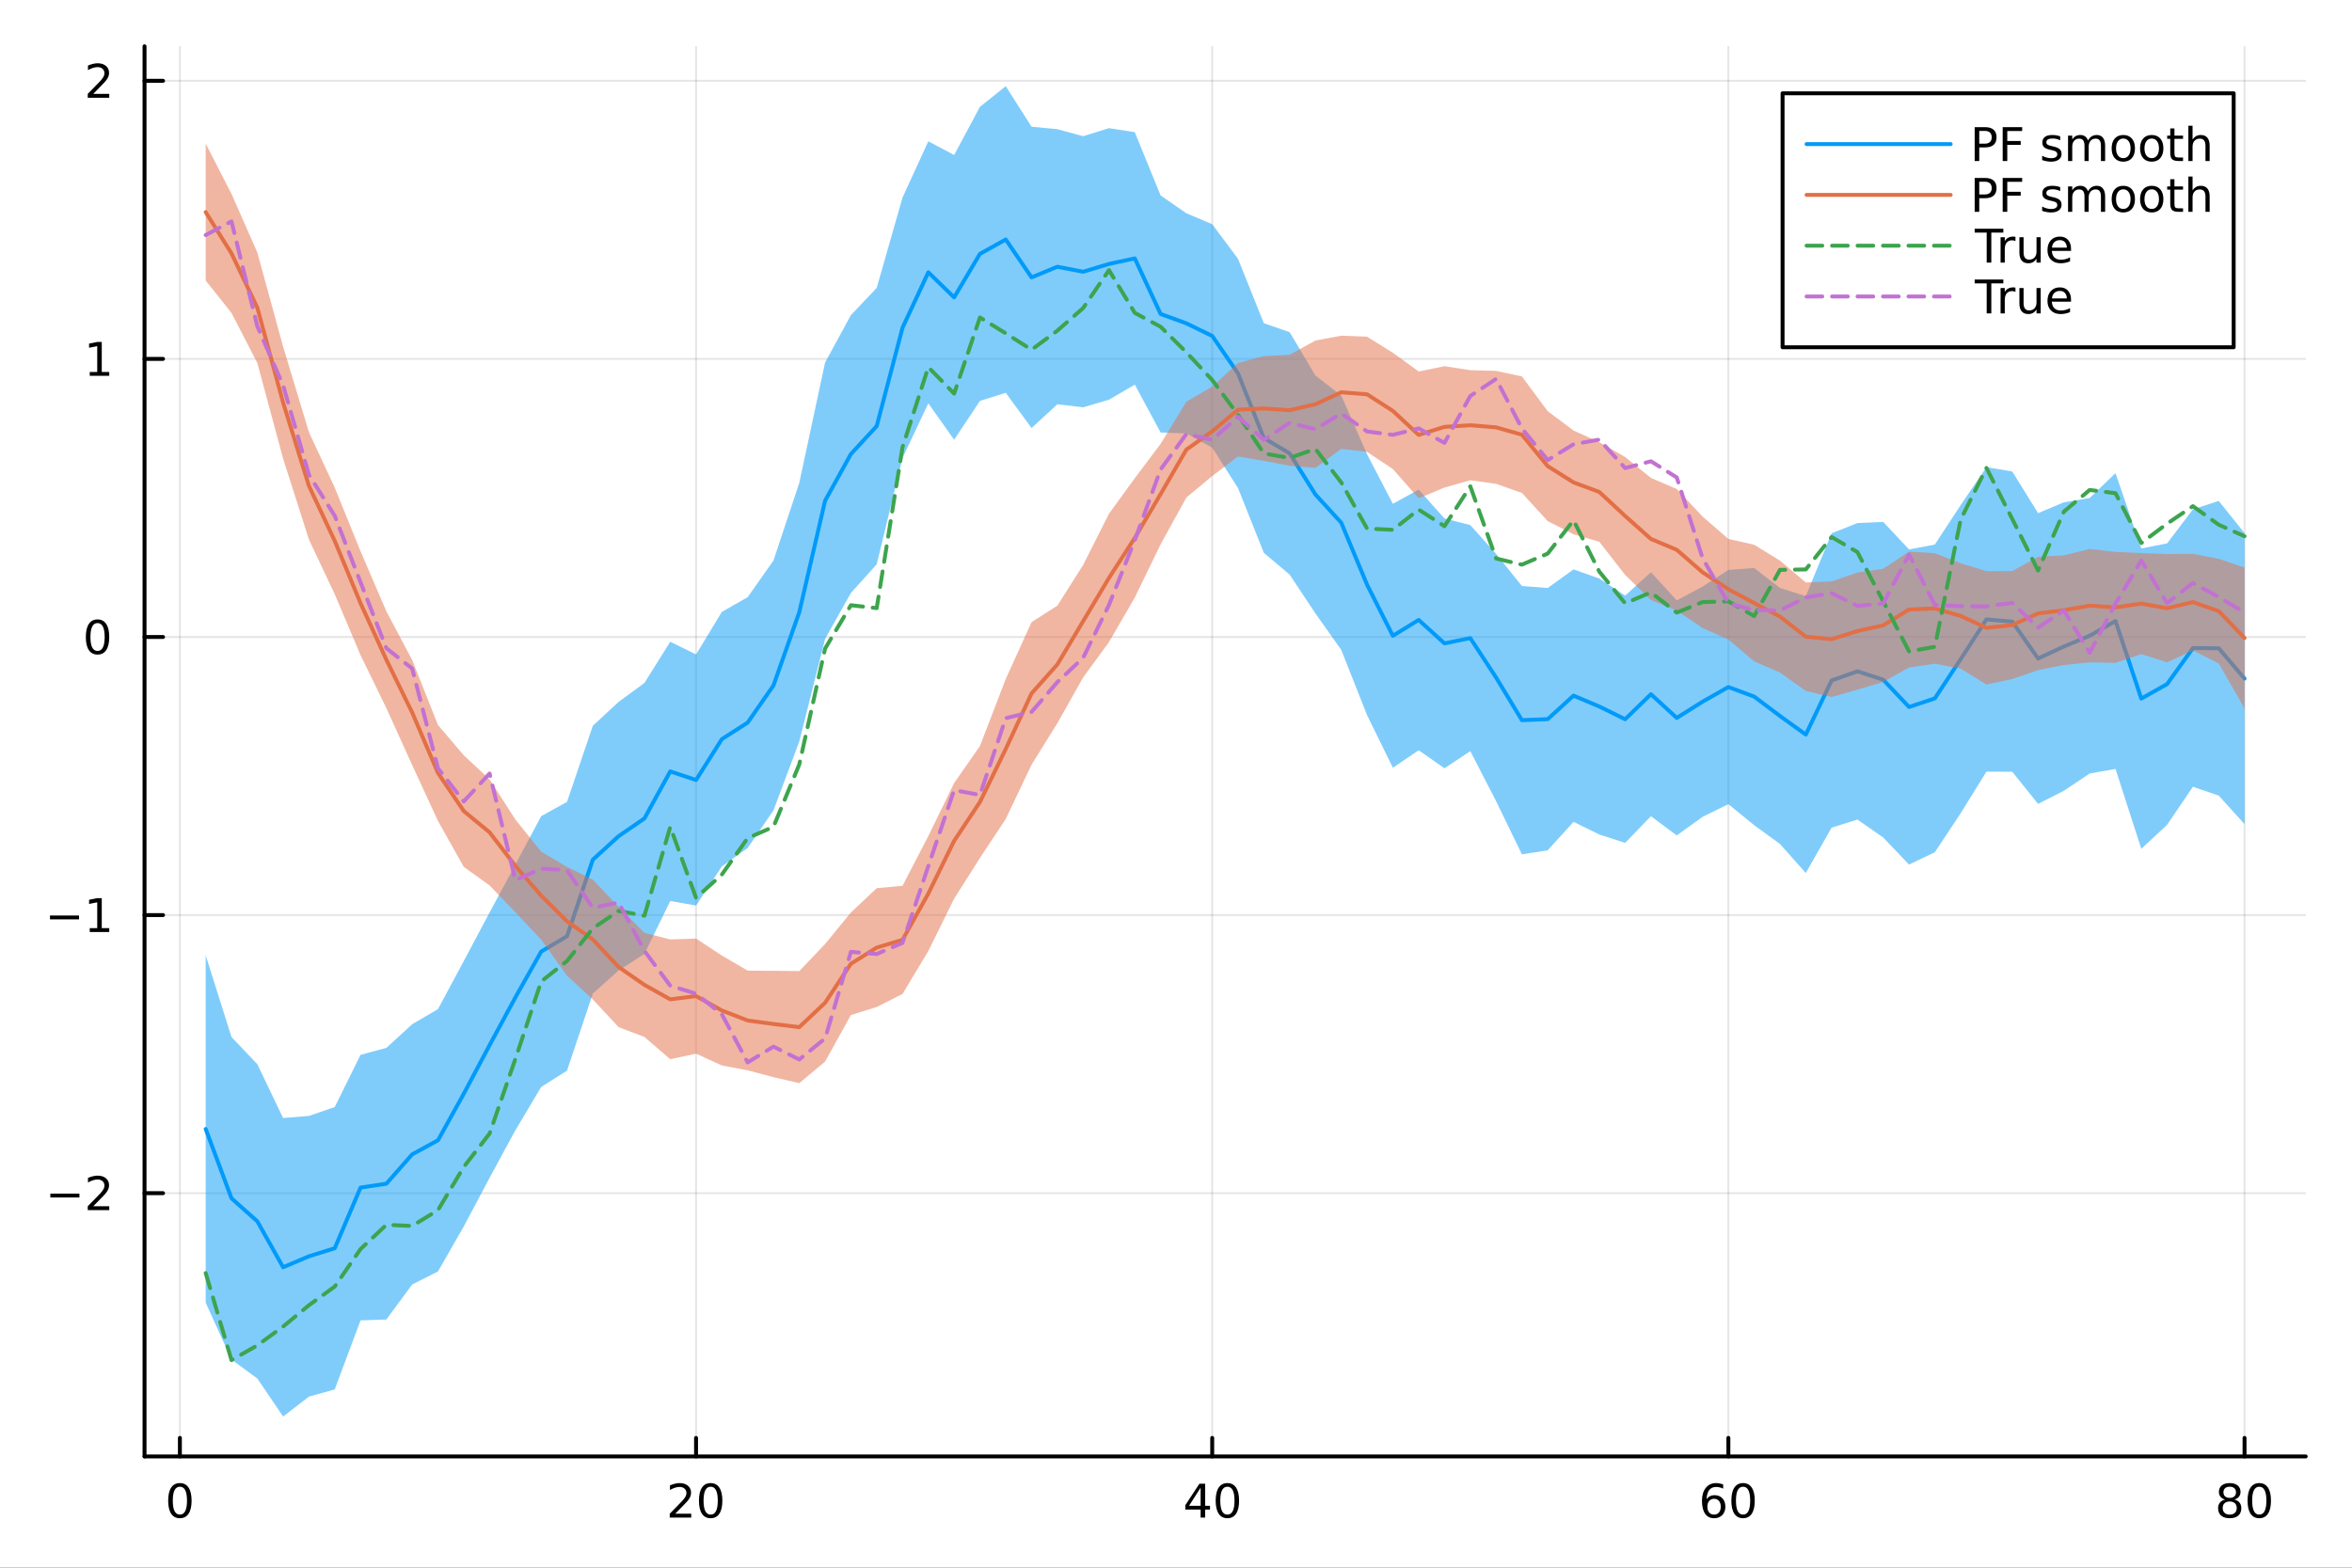 <?xml version="1.0" encoding="utf-8"?>
<svg xmlns="http://www.w3.org/2000/svg" xmlns:xlink="http://www.w3.org/1999/xlink" width="600" height="400" viewBox="0 0 2400 1600">
<rect x="0" y="0" width="2400" height="1600" fill="#333333" stroke="none"/>
<defs>
  <clipPath id="clip260">
    <rect x="0" y="0" width="2400" height="1600"/>
  </clipPath>
</defs>
<path clip-path="url(#clip260)" d="M0 1600 L2400 1600 L2400 0 L0 0  Z" fill="#ffffff" fill-rule="evenodd" fill-opacity="1"/>
<defs>
  <clipPath id="clip261">
    <rect x="480" y="0" width="1681" height="1600"/>
  </clipPath>
</defs>
<path clip-path="url(#clip260)" d="M147.478 1486.45 L2352.76 1486.45 L2352.76 47.244 L147.478 47.244  Z" fill="#ffffff" fill-rule="evenodd" fill-opacity="1"/>
<defs>
  <clipPath id="clip262">
    <rect x="147" y="47" width="2206" height="1440"/>
  </clipPath>
</defs>
<polyline clip-path="url(#clip262)" style="stroke:#000000; stroke-linecap:round; stroke-linejoin:round; stroke-width:2; stroke-opacity:0.1; fill:none" points="183.557,1486.45 183.557,47.244 "/>
<polyline clip-path="url(#clip262)" style="stroke:#000000; stroke-linecap:round; stroke-linejoin:round; stroke-width:2; stroke-opacity:0.1; fill:none" points="710.253,1486.45 710.253,47.244 "/>
<polyline clip-path="url(#clip262)" style="stroke:#000000; stroke-linecap:round; stroke-linejoin:round; stroke-width:2; stroke-opacity:0.1; fill:none" points="1236.95,1486.45 1236.95,47.244 "/>
<polyline clip-path="url(#clip262)" style="stroke:#000000; stroke-linecap:round; stroke-linejoin:round; stroke-width:2; stroke-opacity:0.1; fill:none" points="1763.65,1486.45 1763.65,47.244 "/>
<polyline clip-path="url(#clip262)" style="stroke:#000000; stroke-linecap:round; stroke-linejoin:round; stroke-width:2; stroke-opacity:0.1; fill:none" points="2290.34,1486.45 2290.34,47.244 "/>
<polyline clip-path="url(#clip262)" style="stroke:#000000; stroke-linecap:round; stroke-linejoin:round; stroke-width:2; stroke-opacity:0.1; fill:none" points="147.478,1217.77 2352.76,1217.77 "/>
<polyline clip-path="url(#clip262)" style="stroke:#000000; stroke-linecap:round; stroke-linejoin:round; stroke-width:2; stroke-opacity:0.1; fill:none" points="147.478,933.942 2352.76,933.942 "/>
<polyline clip-path="url(#clip262)" style="stroke:#000000; stroke-linecap:round; stroke-linejoin:round; stroke-width:2; stroke-opacity:0.1; fill:none" points="147.478,650.116 2352.76,650.116 "/>
<polyline clip-path="url(#clip262)" style="stroke:#000000; stroke-linecap:round; stroke-linejoin:round; stroke-width:2; stroke-opacity:0.1; fill:none" points="147.478,366.291 2352.76,366.291 "/>
<polyline clip-path="url(#clip262)" style="stroke:#000000; stroke-linecap:round; stroke-linejoin:round; stroke-width:2; stroke-opacity:0.1; fill:none" points="147.478,82.465 2352.76,82.465 "/>
<polyline clip-path="url(#clip260)" style="stroke:#000000; stroke-linecap:round; stroke-linejoin:round; stroke-width:4; stroke-opacity:1; fill:none" points="147.478,1486.45 2352.76,1486.45 "/>
<polyline clip-path="url(#clip260)" style="stroke:#000000; stroke-linecap:round; stroke-linejoin:round; stroke-width:4; stroke-opacity:1; fill:none" points="183.557,1486.45 183.557,1467.55 "/>
<polyline clip-path="url(#clip260)" style="stroke:#000000; stroke-linecap:round; stroke-linejoin:round; stroke-width:4; stroke-opacity:1; fill:none" points="710.253,1486.45 710.253,1467.55 "/>
<polyline clip-path="url(#clip260)" style="stroke:#000000; stroke-linecap:round; stroke-linejoin:round; stroke-width:4; stroke-opacity:1; fill:none" points="1236.95,1486.45 1236.95,1467.55 "/>
<polyline clip-path="url(#clip260)" style="stroke:#000000; stroke-linecap:round; stroke-linejoin:round; stroke-width:4; stroke-opacity:1; fill:none" points="1763.65,1486.45 1763.65,1467.55 "/>
<polyline clip-path="url(#clip260)" style="stroke:#000000; stroke-linecap:round; stroke-linejoin:round; stroke-width:4; stroke-opacity:1; fill:none" points="2290.34,1486.45 2290.34,1467.55 "/>
<path clip-path="url(#clip260)" d="M183.557 1517.37 Q179.946 1517.37 178.117 1520.93 Q176.311 1524.47 176.311 1531.6 Q176.311 1538.71 178.117 1542.27 Q179.946 1545.82 183.557 1545.82 Q187.191 1545.82 188.996 1542.27 Q190.825 1538.71 190.825 1531.6 Q190.825 1524.47 188.996 1520.93 Q187.191 1517.37 183.557 1517.37 M183.557 1513.66 Q189.367 1513.66 192.422 1518.27 Q195.501 1522.85 195.501 1531.6 Q195.501 1540.33 192.422 1544.94 Q189.367 1549.52 183.557 1549.52 Q177.746 1549.52 174.668 1544.94 Q171.612 1540.33 171.612 1531.6 Q171.612 1522.85 174.668 1518.27 Q177.746 1513.66 183.557 1513.66 Z" fill="#000000" fill-rule="nonzero" fill-opacity="1" /><path clip-path="url(#clip260)" d="M689.026 1544.91 L705.346 1544.91 L705.346 1548.85 L683.401 1548.85 L683.401 1544.91 Q686.063 1542.16 690.647 1537.53 Q695.253 1532.88 696.434 1531.53 Q698.679 1529.01 699.559 1527.27 Q700.461 1525.51 700.461 1523.82 Q700.461 1521.07 698.517 1519.33 Q696.596 1517.6 693.494 1517.6 Q691.295 1517.6 688.841 1518.36 Q686.411 1519.13 683.633 1520.68 L683.633 1515.95 Q686.457 1514.82 688.911 1514.24 Q691.364 1513.66 693.401 1513.66 Q698.772 1513.66 701.966 1516.35 Q705.16 1519.03 705.16 1523.52 Q705.16 1525.65 704.35 1527.57 Q703.563 1529.47 701.457 1532.07 Q700.878 1532.74 697.776 1535.95 Q694.674 1539.15 689.026 1544.91 Z" fill="#000000" fill-rule="nonzero" fill-opacity="1" /><path clip-path="url(#clip260)" d="M725.16 1517.37 Q721.549 1517.37 719.721 1520.93 Q717.915 1524.47 717.915 1531.6 Q717.915 1538.71 719.721 1542.27 Q721.549 1545.82 725.16 1545.82 Q728.795 1545.82 730.6 1542.27 Q732.429 1538.71 732.429 1531.6 Q732.429 1524.47 730.6 1520.93 Q728.795 1517.37 725.16 1517.37 M725.16 1513.66 Q730.971 1513.66 734.026 1518.27 Q737.105 1522.85 737.105 1531.6 Q737.105 1540.33 734.026 1544.94 Q730.971 1549.52 725.16 1549.52 Q719.35 1549.52 716.272 1544.94 Q713.216 1540.33 713.216 1531.6 Q713.216 1522.85 716.272 1518.27 Q719.35 1513.66 725.16 1513.66 Z" fill="#000000" fill-rule="nonzero" fill-opacity="1" /><path clip-path="url(#clip260)" d="M1225.12 1518.36 L1213.32 1536.81 L1225.12 1536.81 L1225.12 1518.36 M1223.89 1514.29 L1229.77 1514.29 L1229.77 1536.81 L1234.7 1536.81 L1234.7 1540.7 L1229.77 1540.7 L1229.77 1548.85 L1225.12 1548.85 L1225.12 1540.7 L1209.52 1540.7 L1209.52 1536.19 L1223.89 1514.29 Z" fill="#000000" fill-rule="nonzero" fill-opacity="1" /><path clip-path="url(#clip260)" d="M1252.44 1517.37 Q1248.82 1517.37 1247 1520.93 Q1245.19 1524.47 1245.19 1531.6 Q1245.19 1538.71 1247 1542.27 Q1248.82 1545.82 1252.44 1545.82 Q1256.07 1545.82 1257.88 1542.27 Q1259.7 1538.71 1259.7 1531.6 Q1259.7 1524.47 1257.88 1520.93 Q1256.07 1517.37 1252.44 1517.37 M1252.44 1513.66 Q1258.25 1513.66 1261.3 1518.27 Q1264.38 1522.85 1264.38 1531.6 Q1264.38 1540.33 1261.3 1544.94 Q1258.25 1549.52 1252.44 1549.52 Q1246.63 1549.52 1243.55 1544.94 Q1240.49 1540.33 1240.49 1531.6 Q1240.49 1522.85 1243.55 1518.27 Q1246.63 1513.66 1252.44 1513.66 Z" fill="#000000" fill-rule="nonzero" fill-opacity="1" /><path clip-path="url(#clip260)" d="M1749.05 1529.7 Q1745.9 1529.7 1744.05 1531.86 Q1742.22 1534.01 1742.22 1537.76 Q1742.22 1541.49 1744.05 1543.66 Q1745.9 1545.82 1749.05 1545.82 Q1752.2 1545.82 1754.03 1543.66 Q1755.88 1541.49 1755.88 1537.76 Q1755.88 1534.01 1754.03 1531.86 Q1752.2 1529.7 1749.05 1529.7 M1758.33 1515.05 L1758.33 1519.31 Q1756.57 1518.48 1754.77 1518.04 Q1752.99 1517.6 1751.23 1517.6 Q1746.6 1517.6 1744.14 1520.72 Q1741.71 1523.85 1741.37 1530.17 Q1742.73 1528.15 1744.79 1527.09 Q1746.85 1526 1749.33 1526 Q1754.54 1526 1757.55 1529.17 Q1760.58 1532.32 1760.58 1537.76 Q1760.58 1543.08 1757.43 1546.3 Q1754.28 1549.52 1749.05 1549.52 Q1743.06 1549.52 1739.88 1544.94 Q1736.71 1540.33 1736.71 1531.6 Q1736.71 1523.41 1740.6 1518.55 Q1744.49 1513.66 1751.04 1513.66 Q1752.8 1513.66 1754.58 1514.01 Q1756.39 1514.36 1758.33 1515.05 Z" fill="#000000" fill-rule="nonzero" fill-opacity="1" /><path clip-path="url(#clip260)" d="M1778.63 1517.37 Q1775.02 1517.37 1773.19 1520.93 Q1771.39 1524.47 1771.39 1531.6 Q1771.39 1538.71 1773.19 1542.27 Q1775.02 1545.82 1778.63 1545.82 Q1782.27 1545.82 1784.07 1542.27 Q1785.9 1538.71 1785.9 1531.6 Q1785.9 1524.47 1784.07 1520.93 Q1782.27 1517.37 1778.63 1517.37 M1778.63 1513.66 Q1784.44 1513.66 1787.5 1518.27 Q1790.58 1522.85 1790.58 1531.6 Q1790.58 1540.33 1787.5 1544.94 Q1784.44 1549.52 1778.63 1549.52 Q1772.82 1549.52 1769.75 1544.94 Q1766.69 1540.33 1766.69 1531.6 Q1766.69 1522.85 1769.75 1518.27 Q1772.82 1513.66 1778.63 1513.66 Z" fill="#000000" fill-rule="nonzero" fill-opacity="1" /><path clip-path="url(#clip260)" d="M2275.22 1532.44 Q2271.88 1532.44 2269.96 1534.22 Q2268.06 1536 2268.06 1539.13 Q2268.06 1542.25 2269.96 1544.03 Q2271.88 1545.82 2275.22 1545.82 Q2278.55 1545.82 2280.47 1544.03 Q2282.39 1542.23 2282.39 1539.13 Q2282.39 1536 2280.47 1534.22 Q2278.57 1532.44 2275.22 1532.44 M2270.54 1530.45 Q2267.53 1529.7 2265.84 1527.64 Q2264.17 1525.58 2264.17 1522.62 Q2264.17 1518.48 2267.11 1516.07 Q2270.08 1513.66 2275.22 1513.66 Q2280.38 1513.66 2283.32 1516.07 Q2286.26 1518.48 2286.26 1522.62 Q2286.26 1525.58 2284.57 1527.64 Q2282.9 1529.7 2279.91 1530.45 Q2283.29 1531.23 2285.17 1533.52 Q2287.07 1535.82 2287.07 1539.13 Q2287.07 1544.15 2283.99 1546.83 Q2280.93 1549.52 2275.22 1549.52 Q2269.5 1549.52 2266.42 1546.83 Q2263.36 1544.15 2263.36 1539.13 Q2263.36 1535.82 2265.26 1533.52 Q2267.16 1531.23 2270.54 1530.45 M2268.83 1523.06 Q2268.83 1525.75 2270.49 1527.25 Q2272.18 1528.76 2275.22 1528.76 Q2278.22 1528.76 2279.91 1527.25 Q2281.63 1525.75 2281.63 1523.06 Q2281.63 1520.38 2279.91 1518.87 Q2278.22 1517.37 2275.22 1517.37 Q2272.18 1517.37 2270.49 1518.87 Q2268.83 1520.38 2268.83 1523.06 Z" fill="#000000" fill-rule="nonzero" fill-opacity="1" /><path clip-path="url(#clip260)" d="M2305.38 1517.37 Q2301.77 1517.37 2299.94 1520.93 Q2298.13 1524.47 2298.13 1531.6 Q2298.13 1538.71 2299.94 1542.27 Q2301.77 1545.82 2305.38 1545.82 Q2309.01 1545.82 2310.82 1542.27 Q2312.65 1538.71 2312.65 1531.6 Q2312.65 1524.47 2310.82 1520.93 Q2309.01 1517.37 2305.38 1517.37 M2305.38 1513.66 Q2311.19 1513.66 2314.24 1518.27 Q2317.32 1522.85 2317.32 1531.6 Q2317.32 1540.33 2314.24 1544.94 Q2311.19 1549.52 2305.38 1549.52 Q2299.57 1549.52 2296.49 1544.94 Q2293.43 1540.33 2293.43 1531.6 Q2293.43 1522.85 2296.49 1518.27 Q2299.57 1513.66 2305.38 1513.66 Z" fill="#000000" fill-rule="nonzero" fill-opacity="1" /><polyline clip-path="url(#clip260)" style="stroke:#000000; stroke-linecap:round; stroke-linejoin:round; stroke-width:4; stroke-opacity:1; fill:none" points="147.478,1486.45 147.478,47.244 "/>
<polyline clip-path="url(#clip260)" style="stroke:#000000; stroke-linecap:round; stroke-linejoin:round; stroke-width:4; stroke-opacity:1; fill:none" points="147.478,1217.77 166.376,1217.77 "/>
<polyline clip-path="url(#clip260)" style="stroke:#000000; stroke-linecap:round; stroke-linejoin:round; stroke-width:4; stroke-opacity:1; fill:none" points="147.478,933.942 166.376,933.942 "/>
<polyline clip-path="url(#clip260)" style="stroke:#000000; stroke-linecap:round; stroke-linejoin:round; stroke-width:4; stroke-opacity:1; fill:none" points="147.478,650.116 166.376,650.116 "/>
<polyline clip-path="url(#clip260)" style="stroke:#000000; stroke-linecap:round; stroke-linejoin:round; stroke-width:4; stroke-opacity:1; fill:none" points="147.478,366.291 166.376,366.291 "/>
<polyline clip-path="url(#clip260)" style="stroke:#000000; stroke-linecap:round; stroke-linejoin:round; stroke-width:4; stroke-opacity:1; fill:none" points="147.478,82.465 166.376,82.465 "/>
<path clip-path="url(#clip260)" d="M51.362 1218.22 L81.038 1218.22 L81.038 1222.15 L51.362 1222.15 L51.362 1218.22 Z" fill="#000000" fill-rule="nonzero" fill-opacity="1" /><path clip-path="url(#clip260)" d="M95.159 1231.11 L111.478 1231.11 L111.478 1235.05 L89.534 1235.05 L89.534 1231.11 Q92.196 1228.36 96.779 1223.73 Q101.385 1219.08 102.566 1217.73 Q104.811 1215.21 105.691 1213.47 Q106.594 1211.71 106.594 1210.02 Q106.594 1207.27 104.649 1205.53 Q102.728 1203.8 99.626 1203.8 Q97.427 1203.8 94.973 1204.56 Q92.543 1205.33 89.765 1206.88 L89.765 1202.15 Q92.589 1201.02 95.043 1200.44 Q97.496 1199.86 99.534 1199.86 Q104.904 1199.86 108.098 1202.55 Q111.293 1205.23 111.293 1209.72 Q111.293 1211.85 110.483 1213.77 Q109.696 1215.67 107.589 1218.27 Q107.01 1218.94 103.909 1222.15 Q100.807 1225.35 95.159 1231.11 Z" fill="#000000" fill-rule="nonzero" fill-opacity="1" /><path clip-path="url(#clip260)" d="M50.992 934.393 L80.668 934.393 L80.668 938.329 L50.992 938.329 L50.992 934.393 Z" fill="#000000" fill-rule="nonzero" fill-opacity="1" /><path clip-path="url(#clip260)" d="M91.571 947.287 L99.21 947.287 L99.21 920.921 L90.899 922.588 L90.899 918.329 L99.163 916.662 L103.839 916.662 L103.839 947.287 L111.478 947.287 L111.478 951.222 L91.571 951.222 L91.571 947.287 Z" fill="#000000" fill-rule="nonzero" fill-opacity="1" /><path clip-path="url(#clip260)" d="M99.534 635.915 Q95.922 635.915 94.094 639.48 Q92.288 643.021 92.288 650.151 Q92.288 657.257 94.094 660.822 Q95.922 664.364 99.534 664.364 Q103.168 664.364 104.973 660.822 Q106.802 657.257 106.802 650.151 Q106.802 643.021 104.973 639.48 Q103.168 635.915 99.534 635.915 M99.534 632.211 Q105.344 632.211 108.399 636.818 Q111.478 641.401 111.478 650.151 Q111.478 658.878 108.399 663.484 Q105.344 668.068 99.534 668.068 Q93.723 668.068 90.645 663.484 Q87.589 658.878 87.589 650.151 Q87.589 641.401 90.645 636.818 Q93.723 632.211 99.534 632.211 Z" fill="#000000" fill-rule="nonzero" fill-opacity="1" /><path clip-path="url(#clip260)" d="M91.571 379.635 L99.21 379.635 L99.21 353.27 L90.899 354.936 L90.899 350.677 L99.163 349.011 L103.839 349.011 L103.839 379.635 L111.478 379.635 L111.478 383.571 L91.571 383.571 L91.571 379.635 Z" fill="#000000" fill-rule="nonzero" fill-opacity="1" /><path clip-path="url(#clip260)" d="M95.159 95.81 L111.478 95.81 L111.478 99.745 L89.534 99.745 L89.534 95.81 Q92.196 93.055 96.779 88.425 Q101.385 83.773 102.566 82.43 Q104.811 79.907 105.691 78.171 Q106.594 76.412 106.594 74.722 Q106.594 71.967 104.649 70.231 Q102.728 68.495 99.626 68.495 Q97.427 68.495 94.973 69.259 Q92.543 70.023 89.765 71.574 L89.765 66.852 Q92.589 65.717 95.043 65.138 Q97.496 64.56 99.534 64.56 Q104.904 64.56 108.098 67.245 Q111.293 69.93 111.293 74.421 Q111.293 76.55 110.483 78.472 Q109.696 80.37 107.589 82.963 Q107.01 83.634 103.909 86.851 Q100.807 90.046 95.159 95.81 Z" fill="#000000" fill-rule="nonzero" fill-opacity="1" /><path clip-path="url(#clip262)" d="M209.891 1329.54 L236.226 1387.59 L262.561 1406.89 L288.896 1445.72 L315.231 1425.43 L341.566 1418.05 L367.9 1347.6 L394.235 1346.7 L420.57 1310.99 L446.905 1297.66 L473.24 1251.73 L499.574 1202.1 L525.909 1153.53 L552.244 1109.38 L578.579 1092.68 L604.914 1014.06 L631.249 990.438 L657.583 973.569 L683.918 919.621 L710.253 924.208 L736.588 884.27 L762.923 865.491 L789.258 827.068 L815.592 756.794 L841.927 652.043 L868.262 605.191 L894.597 575.946 L920.932 467.341 L947.266 411.647 L973.601 448.81 L999.936 409.161 L1026.27 400.898 L1052.61 436.864 L1078.94 412.616 L1105.28 415.697 L1131.61 407.956 L1157.95 392.545 L1184.28 441.4 L1210.61 442.361 L1236.95 456.887 L1263.28 498.117 L1289.62 564.2 L1315.95 586.442 L1342.29 626.091 L1368.62 663.275 L1394.96 729.853 L1421.29 783.593 L1447.63 765.721 L1473.96 784.141 L1500.3 766.593 L1526.63 817.689 L1552.97 871.956 L1579.3 867.831 L1605.64 838.801 L1631.97 851.688 L1658.31 860.243 L1684.64 833.019 L1710.98 852.647 L1737.31 833.695 L1763.65 820.729 L1789.98 842.203 L1816.32 861.39 L1842.65 890.989 L1868.99 844.714 L1895.32 836.475 L1921.65 854.762 L1947.99 882.383 L1974.32 869.806 L2000.66 830.043 L2026.99 787.537 L2053.33 787.681 L2079.66 820.449 L2106 807.065 L2132.33 789.457 L2158.67 784.769 L2185 866.29 L2211.34 841.813 L2237.67 802.971 L2264.01 812.012 L2290.34 841.094 L2290.34 544.108 L2264.01 511.245 L2237.67 519.846 L2211.34 554.574 L2185 559.727 L2158.67 482.861 L2132.33 508.249 L2106 512.635 L2079.66 523.725 L2053.33 481.211 L2026.99 476.781 L2000.66 515.543 L1974.32 555.767 L1947.99 560.736 L1921.65 532.685 L1895.32 533.837 L1868.99 544.291 L1842.65 608.427 L1816.32 600.102 L1789.98 579.702 L1763.65 581.693 L1737.31 598.614 L1710.98 612.772 L1684.64 584.013 L1658.31 607.867 L1631.97 590.463 L1605.64 581.115 L1579.3 600.109 L1552.97 598.077 L1526.63 565.293 L1500.3 535.913 L1473.96 529.135 L1447.63 499.695 L1421.29 514.187 L1394.96 463.637 L1368.62 403.666 L1342.29 383.305 L1315.95 338.984 L1289.62 329.88 L1263.28 264.115 L1236.95 228.813 L1210.61 217.697 L1184.28 199.452 L1157.95 134.906 L1131.61 130.805 L1105.28 139.004 L1078.94 131.852 L1052.61 129.321 L1026.27 87.976 L999.936 109.007 L973.601 158.215 L947.266 144.198 L920.932 201.635 L894.597 293.835 L868.262 321.619 L841.927 369.979 L815.592 492.807 L789.258 572.049 L762.923 609.489 L736.588 624.496 L710.253 667.91 L683.918 654.98 L657.583 697.025 L631.249 716.359 L604.914 740.736 L578.579 818.41 L552.244 832.97 L525.909 882.371 L499.574 931.284 L473.24 980.833 L446.905 1029.9 L420.57 1045.36 L394.235 1069.49 L367.9 1076.56 L341.566 1129.87 L315.231 1138.92 L288.896 1141.07 L262.561 1086.11 L236.226 1058.44 L209.891 975.015  Z" fill="#009af9" fill-rule="evenodd" fill-opacity="0.5"/>
<polyline clip-path="url(#clip262)" style="stroke:#009af9; stroke-linecap:round; stroke-linejoin:round; stroke-width:4; stroke-opacity:1; fill:none" points="209.891,1152.28 236.226,1223.02 262.561,1246.5 288.896,1293.39 315.231,1282.18 341.566,1273.96 367.9,1212.08 394.235,1208.1 420.57,1178.18 446.905,1163.78 473.24,1116.28 499.574,1066.69 525.909,1017.95 552.244,971.173 578.579,955.547 604.914,877.398 631.249,853.398 657.583,835.297 683.918,787.3 710.253,796.059 736.588,754.383 762.923,737.49 789.258,699.559 815.592,624.8 841.927,511.011 868.262,463.405 894.597,434.891 920.932,334.488 947.266,277.923 973.601,303.512 999.936,259.084 1026.27,244.437 1052.61,283.093 1078.94,272.234 1105.28,277.35 1131.61,269.38 1157.95,263.725 1184.28,320.426 1210.61,330.029 1236.95,342.85 1263.28,381.116 1289.62,447.04 1315.95,462.713 1342.29,504.698 1368.62,533.47 1394.96,596.745 1421.29,648.89 1447.63,632.708 1473.96,656.638 1500.3,651.253 1526.63,691.491 1552.97,735.017 1579.3,733.97 1605.64,709.958 1631.97,721.076 1658.31,734.055 1684.64,708.516 1710.98,732.709 1737.31,716.154 1763.65,701.211 1789.98,710.952 1816.32,730.746 1842.65,749.708 1868.99,694.503 1895.32,685.156 1921.65,693.724 1947.99,721.559 1974.32,712.787 2000.66,672.793 2026.99,632.159 2053.33,634.446 2079.66,672.087 2106,659.85 2132.33,648.853 2158.67,633.815 2185,713.009 2211.34,698.194 2237.67,661.409 2264.01,661.628 2290.34,692.601 "/>
<path clip-path="url(#clip262)" d="M209.891 286.358 L236.226 319.398 L262.561 370.424 L288.896 468.074 L315.231 550.625 L341.566 606.444 L367.9 668.683 L394.235 722.683 L420.57 780.804 L446.905 837.876 L473.24 884.781 L499.574 903.664 L525.909 931.132 L552.244 959.051 L578.579 995.812 L604.914 1019.99 L631.249 1048.34 L657.583 1058.32 L683.918 1081.04 L710.253 1075.36 L736.588 1087.43 L762.923 1092.41 L789.258 1099.4 L815.592 1105.48 L841.927 1083.45 L868.262 1035.97 L894.597 1027.75 L920.932 1014.44 L947.266 970.645 L973.601 917.243 L999.936 875.666 L1026.27 835.882 L1052.61 780.503 L1078.94 738.113 L1105.28 691.347 L1131.61 655.347 L1157.95 609.884 L1184.28 555.588 L1210.61 507.74 L1236.95 485.857 L1263.28 465.876 L1289.62 470.414 L1315.95 475.3 L1342.29 477.569 L1368.62 458.13 L1394.96 461.224 L1421.29 478.698 L1447.63 508.609 L1473.96 497.603 L1500.3 490.164 L1526.63 493.823 L1552.97 503.117 L1579.3 531.863 L1605.64 545.285 L1631.97 552.948 L1658.31 586.805 L1684.64 612.393 L1710.98 623.222 L1737.31 640.983 L1763.65 652.714 L1789.98 674.982 L1816.32 686.422 L1842.65 705.169 L1868.99 711.376 L1895.32 703.854 L1921.65 696.059 L1947.99 681.226 L1974.32 677.418 L2000.66 682.388 L2026.99 698.639 L2053.33 693.057 L2079.66 683.952 L2106 678.773 L2132.33 676.002 L2158.67 676.559 L2185 667.601 L2211.34 675.981 L2237.67 663.867 L2264.01 677.078 L2290.34 723.01 L2290.34 579.234 L2264.01 570.305 L2237.67 565.206 L2211.34 565.495 L2185 564.453 L2158.67 563.293 L2132.33 560.271 L2106 566.792 L2079.66 568.219 L2053.33 582.813 L2026.99 582.931 L2000.66 574.868 L1974.32 564.578 L1947.99 562.973 L1921.65 580.455 L1895.32 584.303 L1868.99 593.363 L1842.65 594.45 L1816.32 572.185 L1789.98 555.963 L1763.65 550.066 L1737.31 527.191 L1710.98 499.083 L1684.64 487.784 L1658.31 466.436 L1631.97 451.344 L1605.64 439.384 L1579.3 419.674 L1552.97 384.197 L1526.63 378.527 L1500.3 377.835 L1473.96 373.734 L1447.63 379.157 L1421.29 360.035 L1394.96 343.655 L1368.62 342.605 L1342.29 347.521 L1315.95 362.093 L1289.62 363.404 L1263.28 370.472 L1236.95 394.591 L1210.61 409.945 L1184.28 453.035 L1157.95 488.033 L1131.61 524.323 L1105.28 576.531 L1078.94 618.125 L1052.61 634.95 L1026.27 692.984 L999.936 761.387 L973.601 799.205 L947.266 853.32 L920.932 904.022 L894.597 906.493 L868.262 931.3 L841.927 963.459 L815.592 991.111 L789.258 990.809 L762.923 990.657 L736.588 975.232 L710.253 957.902 L683.918 958.811 L657.583 952.064 L631.249 925.575 L604.914 897.728 L578.579 884.734 L552.244 869.237 L525.909 836.404 L499.574 795.364 L473.24 770.876 L446.905 739.93 L420.57 673.554 L394.235 623.914 L367.9 562.614 L341.566 497.658 L315.231 441.099 L288.896 353.817 L262.561 257.657 L236.226 197.868 L209.891 146.576  Z" fill="#e26f46" fill-rule="evenodd" fill-opacity="0.5"/>
<polyline clip-path="url(#clip262)" style="stroke:#e26f46; stroke-linecap:round; stroke-linejoin:round; stroke-width:4; stroke-opacity:1; fill:none" points="209.891,216.467 236.226,258.633 262.561,314.041 288.896,410.946 315.231,495.862 341.566,552.051 367.9,615.649 394.235,673.299 420.57,727.179 446.905,788.903 473.24,827.828 499.574,849.514 525.909,883.768 552.244,914.144 578.579,940.273 604.914,958.861 631.249,986.959 657.583,1005.19 683.918,1019.92 710.253,1016.63 736.588,1031.33 762.923,1041.53 789.258,1045.1 815.592,1048.3 841.927,1023.46 868.262,983.636 894.597,967.119 920.932,959.229 947.266,911.982 973.601,858.224 999.936,818.526 1026.27,764.433 1052.61,707.726 1078.94,678.119 1105.28,633.939 1131.61,589.835 1157.95,548.959 1184.28,504.311 1210.61,458.843 1236.95,440.224 1263.28,418.174 1289.62,416.909 1315.95,418.696 1342.29,412.545 1368.62,400.367 1394.96,402.439 1421.29,419.366 1447.63,443.883 1473.96,435.669 1500.3,434 1526.63,436.175 1552.97,443.657 1579.3,475.768 1605.64,492.335 1631.97,502.146 1658.31,526.62 1684.64,550.088 1710.98,561.153 1737.31,584.087 1763.65,601.39 1789.98,615.472 1816.32,629.303 1842.65,649.81 1868.99,652.37 1895.32,644.078 1921.65,638.257 1947.99,622.1 1974.32,620.998 2000.66,628.628 2026.99,640.785 2053.33,637.935 2079.66,626.086 2106,622.782 2132.33,618.136 2158.67,619.926 2185,616.027 2211.34,620.738 2237.67,614.536 2264.01,623.692 2290.34,651.122 "/>
<polyline clip-path="url(#clip262)" style="stroke:#3da44d; stroke-linecap:round; stroke-linejoin:round; stroke-width:4; stroke-opacity:1; fill:none" stroke-dasharray="16, 10" points="209.891,1299.33 236.226,1388.17 262.561,1373.09 288.896,1353.89 315.231,1332.15 341.566,1313.08 367.9,1274.81 394.235,1250.09 420.57,1251.2 446.905,1235.08 473.24,1190.93 499.574,1156.94 525.909,1080.68 552.244,1001.68 578.579,980.829 604.914,947.561 631.249,929.685 657.583,934.569 683.918,843.977 710.253,916.288 736.588,892.554 762.923,855.389 789.258,843.825 815.592,780.185 841.927,661.945 868.262,617.699 894.597,620.66 920.932,456.42 947.266,374.701 973.601,401.712 999.936,323.967 1026.27,340.213 1052.61,356.94 1078.94,337.473 1105.28,314.382 1131.61,275.699 1157.95,319.313 1184.28,333.475 1210.61,359.607 1236.95,387.86 1263.28,423.32 1289.62,462.766 1315.95,467.371 1342.29,458.185 1368.62,492.368 1394.96,539.437 1421.29,540.732 1447.63,520.071 1473.96,537.045 1500.3,496.352 1526.63,570.013 1552.97,576.281 1579.3,565.009 1605.64,531.06 1631.97,583.449 1658.31,615.751 1684.64,604.579 1710.98,625.231 1737.31,614.481 1763.65,613.732 1789.98,628.72 1816.32,581.606 1842.65,581.164 1868.99,548.087 1895.32,563.478 1921.65,613.751 1947.99,664.87 1974.32,660.124 2000.66,530.314 2026.99,477.607 2053.33,529.674 2079.66,582.278 2106,522.176 2132.33,500.068 2158.67,503.373 2185,554.225 2211.34,534.437 2237.67,516.61 2264.01,535.552 2290.34,547.269 "/>
<polyline clip-path="url(#clip262)" style="stroke:#c271d2; stroke-linecap:round; stroke-linejoin:round; stroke-width:4; stroke-opacity:1; fill:none" stroke-dasharray="16, 10" points="209.891,239.89 236.226,225.958 262.561,332.974 288.896,393.309 315.231,484.514 341.566,526.447 367.9,594.286 394.235,661.56 420.57,682.331 446.905,784.044 473.24,817.896 499.574,789.51 525.909,898.382 552.244,886.479 578.579,888.222 604.914,926.456 631.249,921.141 657.583,970.515 683.918,1006.01 710.253,1014.15 736.588,1035.19 762.923,1084.31 789.258,1068.2 815.592,1081.33 841.927,1059.86 868.262,971.454 894.597,973.684 920.932,962.297 947.266,883.986 973.601,806.391 999.936,811.362 1026.27,732.992 1052.61,726.576 1078.94,696.178 1105.28,671.28 1131.61,617.411 1157.95,551.3 1184.28,479.161 1210.61,442.961 1236.95,448.841 1263.28,425.292 1289.62,448.867 1315.95,431.52 1342.29,438.115 1368.62,421.895 1394.96,440.372 1421.29,443.816 1447.63,437.184 1473.96,452.041 1500.3,404.142 1526.63,386.733 1552.97,437.304 1579.3,469.593 1605.64,453.411 1631.97,448.678 1658.31,477.713 1684.64,470.785 1710.98,487.29 1737.31,569.627 1763.65,615.741 1789.98,622.631 1816.32,623.017 1842.65,609.673 1868.99,605.462 1895.32,618.361 1921.65,615.911 1947.99,566.006 1974.32,617.448 2000.66,618.664 2026.99,618.943 2053.33,615.26 2079.66,640.617 2106,623.009 2132.33,666.287 2158.67,615.977 2185,572.056 2211.34,615.583 2237.67,595.043 2264.01,609.335 2290.34,625.064 "/>
<path clip-path="url(#clip260)" d="M1818.95 354.418 L2279.25 354.418 L2279.25 95.218 L1818.95 95.218  Z" fill="#ffffff" fill-rule="evenodd" fill-opacity="1"/>
<polyline clip-path="url(#clip260)" style="stroke:#000000; stroke-linecap:round; stroke-linejoin:round; stroke-width:4; stroke-opacity:1; fill:none" points="1818.95,354.418 2279.25,354.418 2279.25,95.218 1818.95,95.218 1818.95,354.418 "/>
<polyline clip-path="url(#clip260)" style="stroke:#009af9; stroke-linecap:round; stroke-linejoin:round; stroke-width:4; stroke-opacity:1; fill:none" points="1843.45,147.058 1990.47,147.058 "/>
<path clip-path="url(#clip260)" d="M2019.65 133.62 L2019.65 146.606 L2025.53 146.606 Q2028.8 146.606 2030.58 144.916 Q2032.36 143.227 2032.36 140.102 Q2032.36 137 2030.58 135.31 Q2028.8 133.62 2025.53 133.62 L2019.65 133.62 M2014.98 129.778 L2025.53 129.778 Q2031.34 129.778 2034.3 132.416 Q2037.29 135.032 2037.29 140.102 Q2037.29 145.217 2034.3 147.833 Q2031.34 150.449 2025.53 150.449 L2019.65 150.449 L2019.65 164.338 L2014.98 164.338 L2014.98 129.778 Z" fill="#000000" fill-rule="nonzero" fill-opacity="1" /><path clip-path="url(#clip260)" d="M2043.56 129.778 L2063.43 129.778 L2063.43 133.713 L2048.24 133.713 L2048.24 143.898 L2061.94 143.898 L2061.94 147.833 L2048.24 147.833 L2048.24 164.338 L2043.56 164.338 L2043.56 129.778 Z" fill="#000000" fill-rule="nonzero" fill-opacity="1" /><path clip-path="url(#clip260)" d="M2102.24 139.176 L2102.24 143.203 Q2100.44 142.277 2098.49 141.815 Q2096.55 141.352 2094.47 141.352 Q2091.3 141.352 2089.7 142.324 Q2088.12 143.296 2088.12 145.24 Q2088.12 146.722 2089.26 147.578 Q2090.39 148.412 2093.82 149.176 L2095.28 149.5 Q2099.81 150.472 2101.71 152.254 Q2103.63 154.014 2103.63 157.185 Q2103.63 160.796 2100.76 162.902 Q2097.92 165.009 2092.92 165.009 Q2090.83 165.009 2088.56 164.592 Q2086.32 164.199 2083.82 163.388 L2083.82 158.99 Q2086.18 160.217 2088.47 160.842 Q2090.76 161.444 2093.01 161.444 Q2096.02 161.444 2097.64 160.426 Q2099.26 159.384 2099.26 157.509 Q2099.26 155.773 2098.08 154.847 Q2096.92 153.921 2092.96 153.064 L2091.48 152.717 Q2087.52 151.884 2085.76 150.171 Q2084 148.435 2084 145.426 Q2084 141.768 2086.6 139.778 Q2089.19 137.787 2093.96 137.787 Q2096.32 137.787 2098.4 138.134 Q2100.49 138.481 2102.24 139.176 Z" fill="#000000" fill-rule="nonzero" fill-opacity="1" /><path clip-path="url(#clip260)" d="M2130.6 143.389 Q2132.2 140.518 2134.42 139.153 Q2136.64 137.787 2139.65 137.787 Q2143.7 137.787 2145.9 140.634 Q2148.1 143.458 2148.1 148.689 L2148.1 164.338 L2143.82 164.338 L2143.82 148.828 Q2143.82 145.102 2142.5 143.296 Q2141.18 141.49 2138.47 141.49 Q2135.16 141.49 2133.24 143.69 Q2131.32 145.889 2131.32 149.685 L2131.32 164.338 L2127.04 164.338 L2127.04 148.828 Q2127.04 145.078 2125.72 143.296 Q2124.4 141.49 2121.64 141.49 Q2118.38 141.49 2116.46 143.713 Q2114.54 145.912 2114.54 149.685 L2114.54 164.338 L2110.25 164.338 L2110.25 138.412 L2114.54 138.412 L2114.54 142.44 Q2115.99 140.055 2118.03 138.921 Q2120.07 137.787 2122.87 137.787 Q2125.69 137.787 2127.66 139.222 Q2129.65 140.657 2130.6 143.389 Z" fill="#000000" fill-rule="nonzero" fill-opacity="1" /><path clip-path="url(#clip260)" d="M2166.64 141.398 Q2163.22 141.398 2161.23 144.083 Q2159.23 146.745 2159.23 151.398 Q2159.23 156.051 2161.2 158.736 Q2163.19 161.398 2166.64 161.398 Q2170.04 161.398 2172.04 158.713 Q2174.03 156.027 2174.03 151.398 Q2174.03 146.791 2172.04 144.106 Q2170.04 141.398 2166.64 141.398 M2166.64 137.787 Q2172.2 137.787 2175.37 141.398 Q2178.54 145.009 2178.54 151.398 Q2178.54 157.764 2175.37 161.398 Q2172.2 165.009 2166.64 165.009 Q2161.06 165.009 2157.89 161.398 Q2154.74 157.764 2154.74 151.398 Q2154.74 145.009 2157.89 141.398 Q2161.06 137.787 2166.64 137.787 Z" fill="#000000" fill-rule="nonzero" fill-opacity="1" /><path clip-path="url(#clip260)" d="M2195.65 141.398 Q2192.22 141.398 2190.23 144.083 Q2188.24 146.745 2188.24 151.398 Q2188.24 156.051 2190.21 158.736 Q2192.2 161.398 2195.65 161.398 Q2199.05 161.398 2201.04 158.713 Q2203.03 156.027 2203.03 151.398 Q2203.03 146.791 2201.04 144.106 Q2199.05 141.398 2195.65 141.398 M2195.65 137.787 Q2201.2 137.787 2204.37 141.398 Q2207.54 145.009 2207.54 151.398 Q2207.54 157.764 2204.37 161.398 Q2201.2 165.009 2195.65 165.009 Q2190.07 165.009 2186.9 161.398 Q2183.75 157.764 2183.75 151.398 Q2183.75 145.009 2186.9 141.398 Q2190.07 137.787 2195.65 137.787 Z" fill="#000000" fill-rule="nonzero" fill-opacity="1" /><path clip-path="url(#clip260)" d="M2218.82 131.051 L2218.82 138.412 L2227.59 138.412 L2227.59 141.722 L2218.82 141.722 L2218.82 155.796 Q2218.82 158.967 2219.67 159.87 Q2220.55 160.773 2223.22 160.773 L2227.59 160.773 L2227.59 164.338 L2223.22 164.338 Q2218.29 164.338 2216.41 162.509 Q2214.54 160.657 2214.54 155.796 L2214.54 141.722 L2211.41 141.722 L2211.41 138.412 L2214.54 138.412 L2214.54 131.051 L2218.82 131.051 Z" fill="#000000" fill-rule="nonzero" fill-opacity="1" /><path clip-path="url(#clip260)" d="M2254.74 148.689 L2254.74 164.338 L2250.48 164.338 L2250.48 148.828 Q2250.48 145.148 2249.05 143.319 Q2247.61 141.49 2244.74 141.49 Q2241.29 141.49 2239.3 143.69 Q2237.31 145.889 2237.31 149.685 L2237.31 164.338 L2233.03 164.338 L2233.03 128.319 L2237.31 128.319 L2237.31 142.44 Q2238.84 140.102 2240.9 138.944 Q2242.98 137.787 2245.69 137.787 Q2250.16 137.787 2252.45 140.565 Q2254.74 143.319 2254.74 148.689 Z" fill="#000000" fill-rule="nonzero" fill-opacity="1" /><polyline clip-path="url(#clip260)" style="stroke:#e26f46; stroke-linecap:round; stroke-linejoin:round; stroke-width:4; stroke-opacity:1; fill:none" points="1843.45,198.898 1990.47,198.898 "/>
<path clip-path="url(#clip260)" d="M2019.65 185.46 L2019.65 198.446 L2025.53 198.446 Q2028.8 198.446 2030.58 196.756 Q2032.36 195.067 2032.36 191.942 Q2032.36 188.84 2030.58 187.15 Q2028.8 185.46 2025.53 185.46 L2019.65 185.46 M2014.98 181.618 L2025.53 181.618 Q2031.34 181.618 2034.3 184.256 Q2037.29 186.872 2037.29 191.942 Q2037.29 197.057 2034.3 199.673 Q2031.34 202.289 2025.53 202.289 L2019.65 202.289 L2019.65 216.178 L2014.98 216.178 L2014.98 181.618 Z" fill="#000000" fill-rule="nonzero" fill-opacity="1" /><path clip-path="url(#clip260)" d="M2043.56 181.618 L2063.43 181.618 L2063.43 185.553 L2048.24 185.553 L2048.24 195.738 L2061.94 195.738 L2061.94 199.673 L2048.24 199.673 L2048.24 216.178 L2043.56 216.178 L2043.56 181.618 Z" fill="#000000" fill-rule="nonzero" fill-opacity="1" /><path clip-path="url(#clip260)" d="M2102.24 191.016 L2102.24 195.043 Q2100.44 194.117 2098.49 193.655 Q2096.55 193.192 2094.47 193.192 Q2091.3 193.192 2089.7 194.164 Q2088.12 195.136 2088.12 197.08 Q2088.12 198.562 2089.26 199.418 Q2090.39 200.252 2093.82 201.016 L2095.28 201.34 Q2099.81 202.312 2101.71 204.094 Q2103.63 205.854 2103.63 209.025 Q2103.63 212.636 2100.76 214.742 Q2097.92 216.849 2092.92 216.849 Q2090.83 216.849 2088.56 216.432 Q2086.32 216.039 2083.82 215.228 L2083.82 210.83 Q2086.18 212.057 2088.47 212.682 Q2090.76 213.284 2093.01 213.284 Q2096.02 213.284 2097.64 212.266 Q2099.26 211.224 2099.26 209.349 Q2099.26 207.613 2098.08 206.687 Q2096.92 205.761 2092.96 204.904 L2091.48 204.557 Q2087.52 203.724 2085.76 202.011 Q2084 200.275 2084 197.266 Q2084 193.608 2086.6 191.618 Q2089.19 189.627 2093.96 189.627 Q2096.32 189.627 2098.4 189.974 Q2100.49 190.321 2102.24 191.016 Z" fill="#000000" fill-rule="nonzero" fill-opacity="1" /><path clip-path="url(#clip260)" d="M2130.6 195.229 Q2132.2 192.358 2134.42 190.993 Q2136.64 189.627 2139.65 189.627 Q2143.7 189.627 2145.9 192.474 Q2148.1 195.298 2148.1 200.529 L2148.1 216.178 L2143.82 216.178 L2143.82 200.668 Q2143.82 196.942 2142.5 195.136 Q2141.18 193.33 2138.47 193.33 Q2135.16 193.33 2133.24 195.53 Q2131.32 197.729 2131.32 201.525 L2131.32 216.178 L2127.04 216.178 L2127.04 200.668 Q2127.04 196.918 2125.72 195.136 Q2124.4 193.33 2121.64 193.33 Q2118.38 193.33 2116.46 195.553 Q2114.54 197.752 2114.54 201.525 L2114.54 216.178 L2110.25 216.178 L2110.25 190.252 L2114.54 190.252 L2114.54 194.28 Q2115.99 191.895 2118.03 190.761 Q2120.07 189.627 2122.87 189.627 Q2125.69 189.627 2127.66 191.062 Q2129.65 192.497 2130.6 195.229 Z" fill="#000000" fill-rule="nonzero" fill-opacity="1" /><path clip-path="url(#clip260)" d="M2166.64 193.238 Q2163.22 193.238 2161.23 195.923 Q2159.23 198.585 2159.23 203.238 Q2159.23 207.891 2161.2 210.576 Q2163.19 213.238 2166.64 213.238 Q2170.04 213.238 2172.04 210.553 Q2174.03 207.867 2174.03 203.238 Q2174.03 198.631 2172.04 195.946 Q2170.04 193.238 2166.64 193.238 M2166.64 189.627 Q2172.2 189.627 2175.37 193.238 Q2178.54 196.849 2178.54 203.238 Q2178.54 209.604 2175.37 213.238 Q2172.2 216.849 2166.64 216.849 Q2161.06 216.849 2157.89 213.238 Q2154.74 209.604 2154.74 203.238 Q2154.74 196.849 2157.89 193.238 Q2161.06 189.627 2166.64 189.627 Z" fill="#000000" fill-rule="nonzero" fill-opacity="1" /><path clip-path="url(#clip260)" d="M2195.65 193.238 Q2192.22 193.238 2190.23 195.923 Q2188.24 198.585 2188.24 203.238 Q2188.24 207.891 2190.21 210.576 Q2192.2 213.238 2195.65 213.238 Q2199.05 213.238 2201.04 210.553 Q2203.03 207.867 2203.03 203.238 Q2203.03 198.631 2201.04 195.946 Q2199.05 193.238 2195.65 193.238 M2195.65 189.627 Q2201.2 189.627 2204.37 193.238 Q2207.54 196.849 2207.54 203.238 Q2207.54 209.604 2204.37 213.238 Q2201.2 216.849 2195.65 216.849 Q2190.07 216.849 2186.9 213.238 Q2183.75 209.604 2183.75 203.238 Q2183.75 196.849 2186.9 193.238 Q2190.07 189.627 2195.65 189.627 Z" fill="#000000" fill-rule="nonzero" fill-opacity="1" /><path clip-path="url(#clip260)" d="M2218.82 182.891 L2218.82 190.252 L2227.59 190.252 L2227.59 193.562 L2218.82 193.562 L2218.82 207.636 Q2218.82 210.807 2219.67 211.71 Q2220.55 212.613 2223.22 212.613 L2227.59 212.613 L2227.59 216.178 L2223.22 216.178 Q2218.29 216.178 2216.41 214.349 Q2214.54 212.497 2214.54 207.636 L2214.54 193.562 L2211.41 193.562 L2211.41 190.252 L2214.54 190.252 L2214.54 182.891 L2218.82 182.891 Z" fill="#000000" fill-rule="nonzero" fill-opacity="1" /><path clip-path="url(#clip260)" d="M2254.74 200.529 L2254.74 216.178 L2250.48 216.178 L2250.48 200.668 Q2250.48 196.988 2249.05 195.159 Q2247.61 193.33 2244.74 193.33 Q2241.29 193.33 2239.3 195.53 Q2237.31 197.729 2237.31 201.525 L2237.31 216.178 L2233.03 216.178 L2233.03 180.159 L2237.31 180.159 L2237.31 194.28 Q2238.84 191.942 2240.9 190.784 Q2242.98 189.627 2245.69 189.627 Q2250.16 189.627 2252.45 192.405 Q2254.74 195.159 2254.74 200.529 Z" fill="#000000" fill-rule="nonzero" fill-opacity="1" /><polyline clip-path="url(#clip260)" style="stroke:#3da44d; stroke-linecap:round; stroke-linejoin:round; stroke-width:4; stroke-opacity:1; fill:none" stroke-dasharray="16, 10" points="1843.45,250.738 1990.47,250.738 "/>
<path clip-path="url(#clip260)" d="M2014.98 233.458 L2044.21 233.458 L2044.21 237.393 L2031.94 237.393 L2031.94 268.018 L2027.24 268.018 L2027.24 237.393 L2014.98 237.393 L2014.98 233.458 Z" fill="#000000" fill-rule="nonzero" fill-opacity="1" /><path clip-path="url(#clip260)" d="M2056.6 246.073 Q2055.88 245.657 2055.02 245.471 Q2054.19 245.263 2053.17 245.263 Q2049.56 245.263 2047.62 247.624 Q2045.69 249.962 2045.69 254.36 L2045.69 268.018 L2041.41 268.018 L2041.41 242.092 L2045.69 242.092 L2045.69 246.12 Q2047.04 243.758 2049.19 242.624 Q2051.34 241.467 2054.42 241.467 Q2054.86 241.467 2055.39 241.536 Q2055.93 241.583 2056.57 241.698 L2056.6 246.073 Z" fill="#000000" fill-rule="nonzero" fill-opacity="1" /><path clip-path="url(#clip260)" d="M2060.62 257.786 L2060.62 242.092 L2064.88 242.092 L2064.88 257.624 Q2064.88 261.305 2066.32 263.156 Q2067.75 264.985 2070.62 264.985 Q2074.07 264.985 2076.06 262.786 Q2078.08 260.587 2078.08 256.791 L2078.08 242.092 L2082.34 242.092 L2082.34 268.018 L2078.08 268.018 L2078.08 264.036 Q2076.53 266.397 2074.47 267.555 Q2072.43 268.689 2069.72 268.689 Q2065.25 268.689 2062.94 265.911 Q2060.62 263.133 2060.62 257.786 M2071.34 241.467 L2071.34 241.467 Z" fill="#000000" fill-rule="nonzero" fill-opacity="1" /><path clip-path="url(#clip260)" d="M2113.29 253.99 L2113.29 256.073 L2093.7 256.073 Q2093.98 260.471 2096.34 262.786 Q2098.73 265.078 2102.96 265.078 Q2105.42 265.078 2107.71 264.476 Q2110.02 263.874 2112.29 262.67 L2112.29 266.698 Q2110 267.67 2107.59 268.18 Q2105.18 268.689 2102.71 268.689 Q2096.5 268.689 2092.87 265.078 Q2089.26 261.467 2089.26 255.309 Q2089.26 248.944 2092.68 245.217 Q2096.13 241.467 2101.97 241.467 Q2107.2 241.467 2110.23 244.846 Q2113.29 248.203 2113.29 253.99 M2109.03 252.74 Q2108.98 249.245 2107.06 247.161 Q2105.16 245.078 2102.01 245.078 Q2098.45 245.078 2096.3 247.092 Q2094.17 249.106 2093.84 252.763 L2109.03 252.74 Z" fill="#000000" fill-rule="nonzero" fill-opacity="1" /><polyline clip-path="url(#clip260)" style="stroke:#c271d2; stroke-linecap:round; stroke-linejoin:round; stroke-width:4; stroke-opacity:1; fill:none" stroke-dasharray="16, 10" points="1843.45,302.578 1990.47,302.578 "/>
<path clip-path="url(#clip260)" d="M2014.98 285.298 L2044.21 285.298 L2044.21 289.233 L2031.94 289.233 L2031.94 319.858 L2027.24 319.858 L2027.24 289.233 L2014.98 289.233 L2014.98 285.298 Z" fill="#000000" fill-rule="nonzero" fill-opacity="1" /><path clip-path="url(#clip260)" d="M2056.6 297.913 Q2055.88 297.497 2055.02 297.311 Q2054.19 297.103 2053.17 297.103 Q2049.56 297.103 2047.62 299.464 Q2045.69 301.802 2045.69 306.2 L2045.69 319.858 L2041.41 319.858 L2041.41 293.932 L2045.69 293.932 L2045.69 297.96 Q2047.04 295.598 2049.19 294.464 Q2051.34 293.307 2054.42 293.307 Q2054.86 293.307 2055.39 293.376 Q2055.93 293.423 2056.57 293.538 L2056.6 297.913 Z" fill="#000000" fill-rule="nonzero" fill-opacity="1" /><path clip-path="url(#clip260)" d="M2060.62 309.626 L2060.62 293.932 L2064.88 293.932 L2064.88 309.464 Q2064.88 313.145 2066.32 314.996 Q2067.75 316.825 2070.62 316.825 Q2074.07 316.825 2076.06 314.626 Q2078.08 312.427 2078.08 308.631 L2078.08 293.932 L2082.34 293.932 L2082.34 319.858 L2078.08 319.858 L2078.08 315.876 Q2076.53 318.237 2074.47 319.395 Q2072.43 320.529 2069.72 320.529 Q2065.25 320.529 2062.94 317.751 Q2060.62 314.973 2060.62 309.626 M2071.34 293.307 L2071.34 293.307 Z" fill="#000000" fill-rule="nonzero" fill-opacity="1" /><path clip-path="url(#clip260)" d="M2113.29 305.83 L2113.29 307.913 L2093.7 307.913 Q2093.98 312.311 2096.34 314.626 Q2098.73 316.918 2102.96 316.918 Q2105.42 316.918 2107.71 316.316 Q2110.02 315.714 2112.29 314.51 L2112.29 318.538 Q2110 319.51 2107.59 320.02 Q2105.18 320.529 2102.71 320.529 Q2096.5 320.529 2092.87 316.918 Q2089.26 313.307 2089.26 307.149 Q2089.26 300.784 2092.68 297.057 Q2096.13 293.307 2101.97 293.307 Q2107.2 293.307 2110.23 296.686 Q2113.29 300.043 2113.29 305.83 M2109.03 304.58 Q2108.98 301.085 2107.06 299.001 Q2105.16 296.918 2102.01 296.918 Q2098.45 296.918 2096.3 298.932 Q2094.17 300.946 2093.84 304.603 L2109.03 304.58 Z" fill="#000000" fill-rule="nonzero" fill-opacity="1" /></svg>
